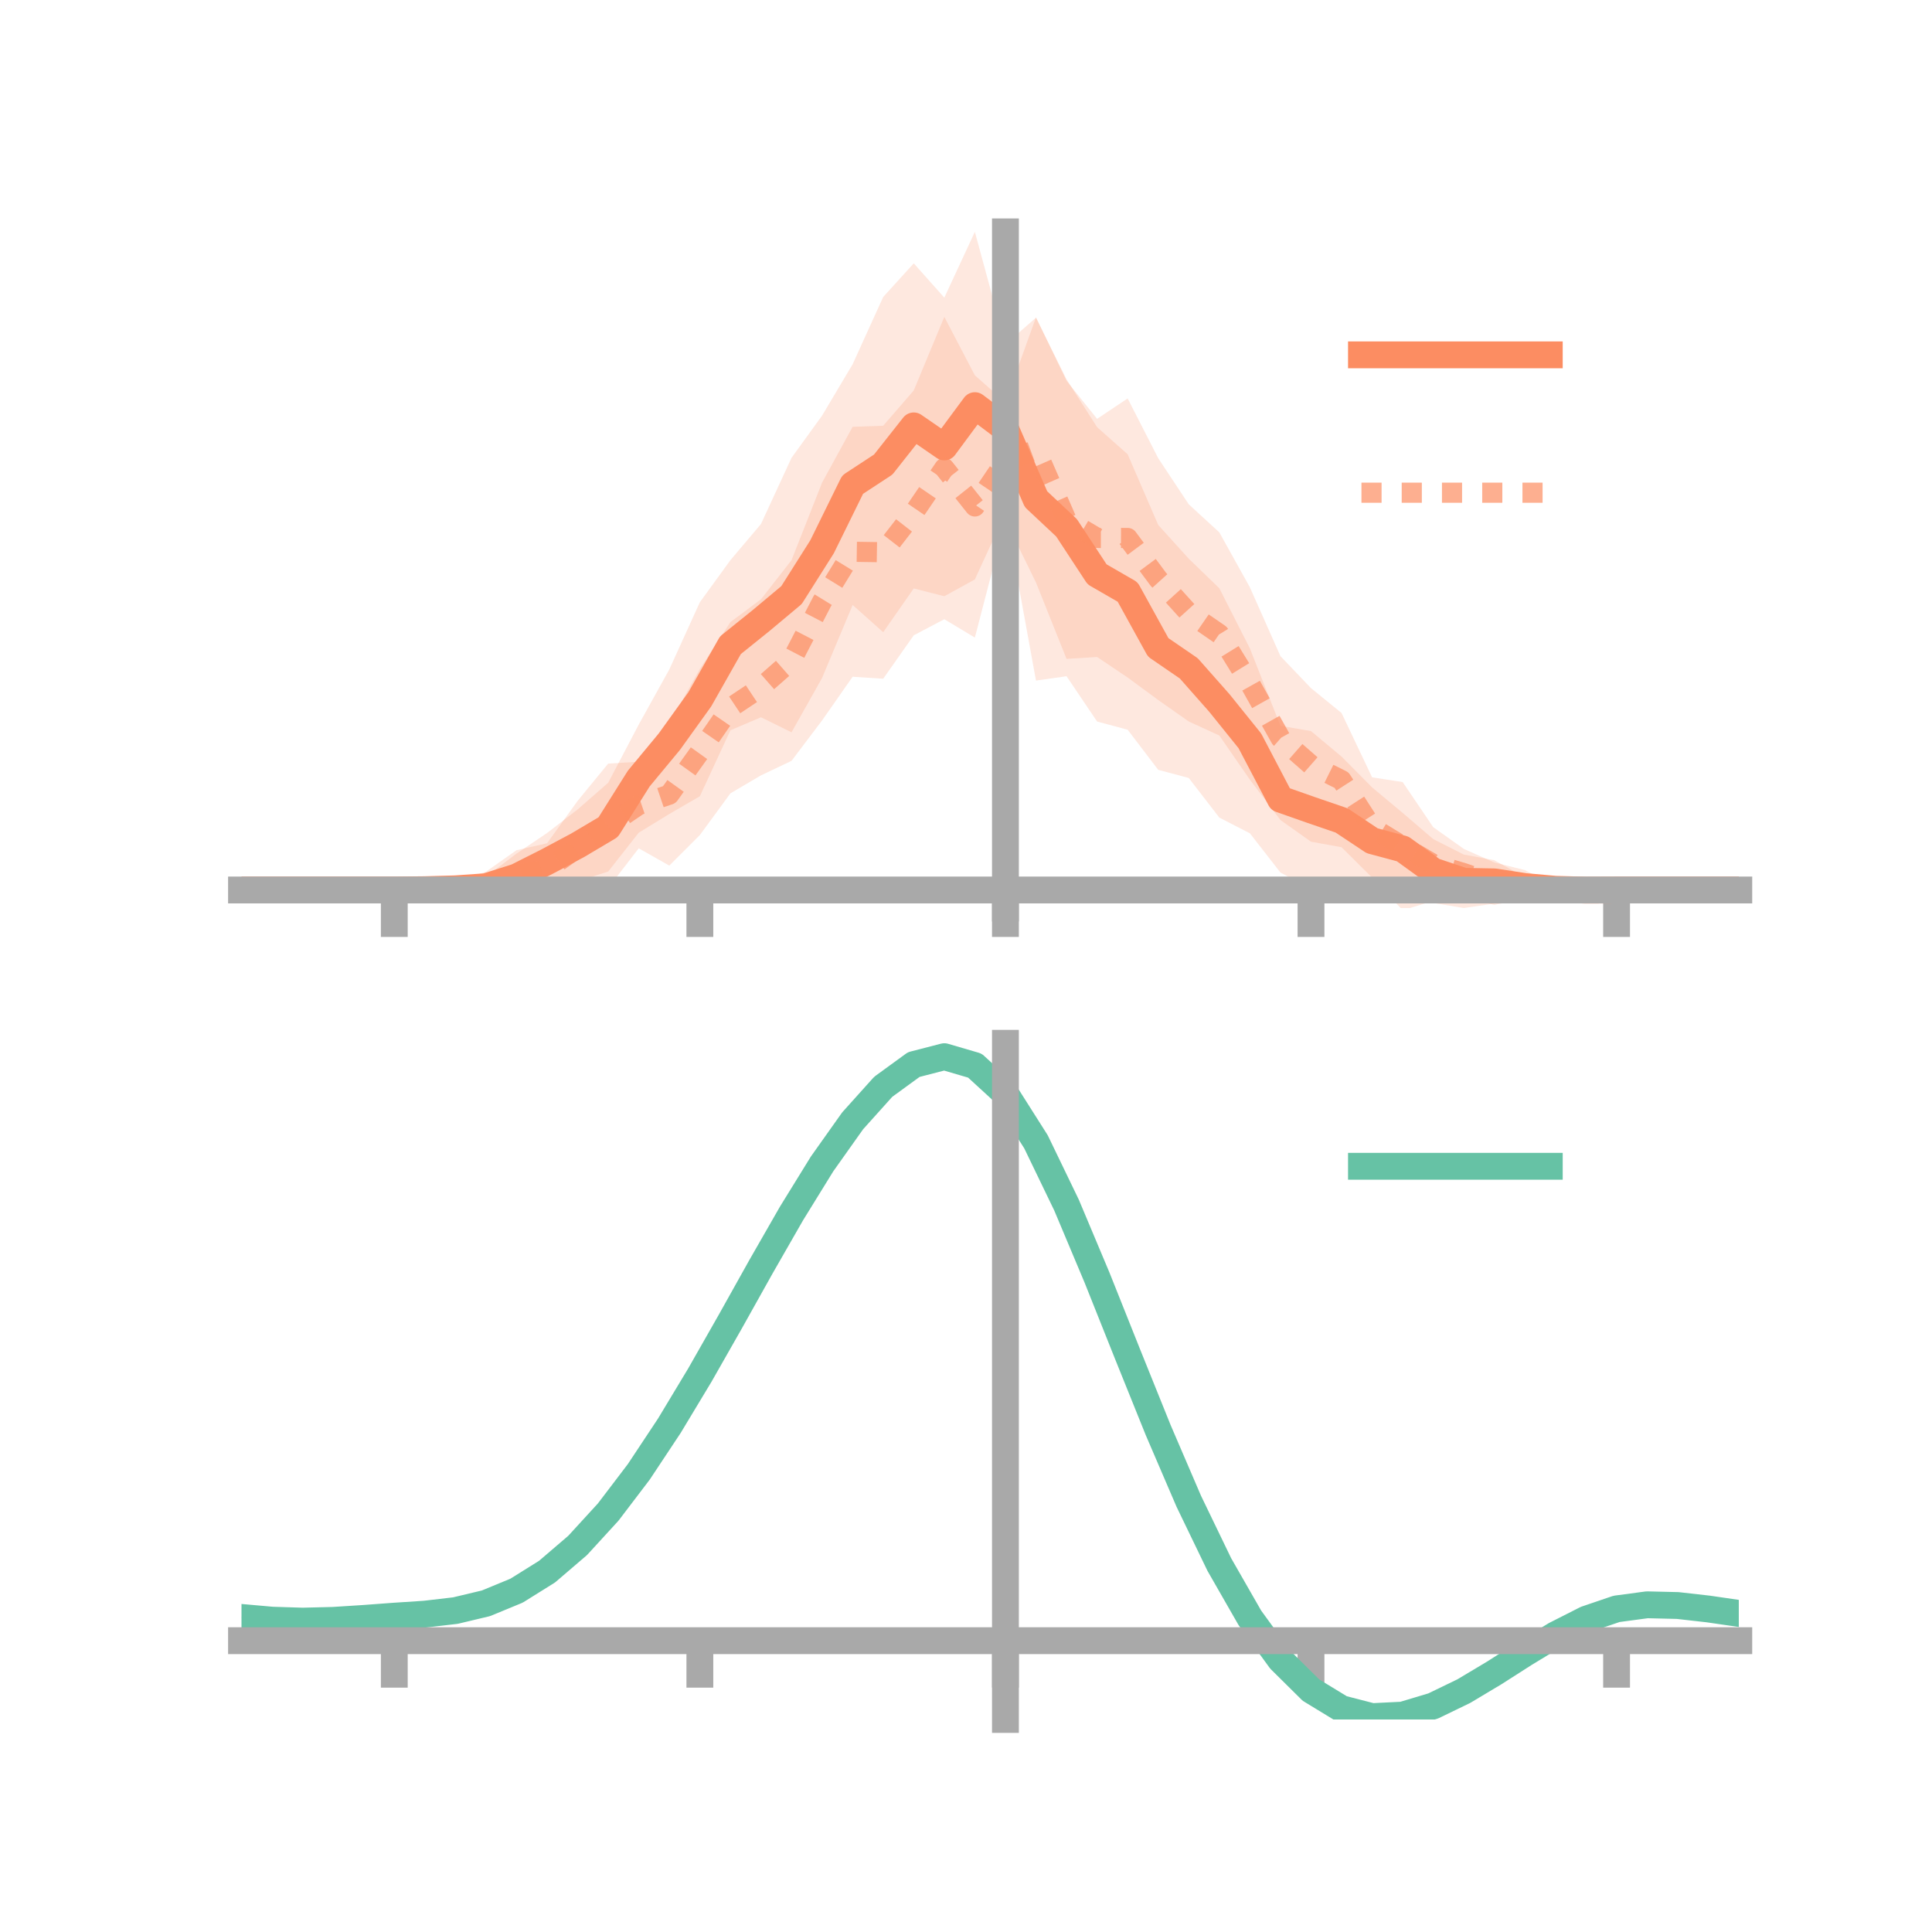 <?xml version="1.0" encoding="utf-8" standalone="no"?>
<!DOCTYPE svg PUBLIC "-//W3C//DTD SVG 1.1//EN"
  "http://www.w3.org/Graphics/SVG/1.1/DTD/svg11.dtd">
<!-- Created with matplotlib (https://matplotlib.org/) -->
<svg height="144pt" version="1.1" viewBox="0 0 144 144" width="144pt" xmlns="http://www.w3.org/2000/svg" xmlns:xlink="http://www.w3.org/1999/xlink">
 <defs>
  <style type="text/css">*{stroke-linecap:butt;stroke-linejoin:round;}</style>
 </defs>
 <g id="figure_1">
  <g id="patch_1">
   <path d="M 0 144 
L 144 144 
L 144 0 
L 0 0 
z
" style="fill:none;"/>
  </g>
  <g id="axes_1">
   <g id="patch_2">
    <path d="M 18 67.68 
L 129.6 67.68 
L 129.6 17.28 
L 18 17.28 
z
" style="fill:none;"/>
   </g>
   <g id="PolyCollection_1">
    <path clip-path="url(#pb21b90909a)" d="M 18 66.335 
L 18 66.335 
L 20.278 66.335 
L 22.555 66.335 
L 24.833 66.335 
L 27.11 66.335 
L 29.388 66.335 
L 31.665 66.171 
L 33.943 65.804 
L 36.22 65.342 
L 38.498 63.624 
L 40.776 62.086 
L 43.053 60.332 
L 45.331 58.343 
L 47.608 54.004 
L 49.886 49.897 
L 52.163 44.887 
L 54.441 41.751 
L 56.718 39.058 
L 58.996 34.123 
L 61.273 30.977 
L 63.551 27.148 
L 65.829 22.134 
L 68.106 19.628 
L 70.384 22.185 
L 72.661 17.28 
L 74.939 25.666 
L 77.216 23.681 
L 79.494 28.277 
L 81.771 31.84 
L 84.049 33.859 
L 86.327 39.128 
L 88.604 41.643 
L 90.882 43.847 
L 93.159 48.331 
L 95.437 54.098 
L 97.714 54.491 
L 99.992 56.392 
L 102.269 58.689 
L 104.547 60.589 
L 106.824 62.54 
L 109.102 63.695 
L 111.38 64.115 
L 113.657 65.39 
L 115.935 65.845 
L 118.212 66.293 
L 120.49 66.335 
L 122.767 66.335 
L 125.045 66.335 
L 127.322 66.335 
L 129.6 66.335 
L 129.6 66.335 
L 129.6 66.335 
L 127.322 66.335 
L 125.045 66.335 
L 122.767 66.335 
L 120.49 66.335 
L 118.212 66.394 
L 115.935 66.72 
L 113.657 66.765 
L 111.38 67.346 
L 109.102 67.68 
L 106.824 67.303 
L 104.547 65.96 
L 102.269 66.638 
L 99.992 65.904 
L 97.714 66.246 
L 95.437 65.035 
L 93.159 62.109 
L 90.882 60.939 
L 88.604 57.988 
L 86.327 57.379 
L 84.049 54.39 
L 81.771 53.778 
L 79.494 50.403 
L 77.216 50.726 
L 74.939 38.227 
L 72.661 43.188 
L 70.384 44.439 
L 68.106 43.858 
L 65.829 47.121 
L 63.551 45.092 
L 61.273 50.53 
L 58.996 54.582 
L 56.718 53.46 
L 54.441 54.432 
L 52.163 59.348 
L 49.886 60.67 
L 47.608 62.063 
L 45.331 64.961 
L 43.053 65.677 
L 40.776 66.352 
L 38.498 67.112 
L 36.22 66.837 
L 33.943 66.691 
L 31.665 66.452 
L 29.388 66.336 
L 27.11 66.335 
L 24.833 66.335 
L 22.555 66.335 
L 20.278 66.335 
L 18 66.335 
z
" style="fill:#fc8d62;fill-opacity:0.2;"/>
   </g>
   <g id="PolyCollection_2">
    <path clip-path="url(#pb21b90909a)" d="M 18 66.335 
L 18 66.335 
L 20.278 66.335 
L 22.555 66.335 
L 24.833 66.335 
L 27.11 66.335 
L 29.388 66.335 
L 31.665 66.147 
L 33.943 65.722 
L 36.22 64.972 
L 38.498 63.368 
L 40.776 62.851 
L 43.053 59.692 
L 45.331 56.914 
L 47.608 56.773 
L 49.886 53.943 
L 52.163 49.859 
L 54.441 46.366 
L 56.718 44.669 
L 58.996 41.751 
L 61.273 35.972 
L 63.551 31.811 
L 65.829 31.732 
L 68.106 29.101 
L 70.384 23.618 
L 72.661 27.976 
L 74.939 29.986 
L 77.216 23.652 
L 79.494 28.381 
L 81.771 31.219 
L 84.049 29.697 
L 86.327 34.153 
L 88.604 37.591 
L 90.882 39.68 
L 93.159 43.777 
L 95.437 48.906 
L 97.714 51.289 
L 99.992 53.144 
L 102.269 57.938 
L 104.547 58.29 
L 106.824 61.653 
L 109.102 63.27 
L 111.38 64.287 
L 113.657 64.85 
L 115.935 66.057 
L 118.212 66.28 
L 120.49 66.335 
L 122.767 66.335 
L 125.045 66.335 
L 127.322 66.335 
L 129.6 66.335 
L 129.6 66.335 
L 129.6 66.335 
L 127.322 66.335 
L 125.045 66.335 
L 122.767 66.335 
L 120.49 66.335 
L 118.212 66.409 
L 115.935 66.646 
L 113.657 66.979 
L 111.38 67.445 
L 109.102 66.885 
L 106.824 67.149 
L 104.547 67.845 
L 102.269 65.411 
L 99.992 63.148 
L 97.714 62.735 
L 95.437 61.121 
L 93.159 58.113 
L 90.882 54.822 
L 88.604 53.776 
L 86.327 52.175 
L 84.049 50.498 
L 81.771 48.968 
L 79.494 49.11 
L 77.216 43.416 
L 74.939 38.765 
L 72.661 47.522 
L 70.384 46.153 
L 68.106 47.353 
L 65.829 50.588 
L 63.551 50.44 
L 61.273 53.697 
L 58.996 56.709 
L 56.718 57.791 
L 54.441 59.131 
L 52.163 62.241 
L 49.886 64.518 
L 47.608 63.228 
L 45.331 66.183 
L 43.053 66.677 
L 40.776 66.758 
L 38.498 67.05 
L 36.22 66.88 
L 33.943 66.659 
L 31.665 66.475 
L 29.388 66.336 
L 27.11 66.335 
L 24.833 66.335 
L 22.555 66.335 
L 20.278 66.335 
L 18 66.335 
z
" style="fill:#fc8d62;fill-opacity:0.2;"/>
   </g>
   <g id="matplotlib.axis_1">
    <g id="xtick_1">
     <g id="line2d_1">
      <defs>
       <path d="M 0 0 
L 0 3.5 
" id="m7acd49e767" style="stroke:#a9a9a9;stroke-width:2;"/>
      </defs>
      <g>
       <use style="fill:#a9a9a9;stroke:#a9a9a9;stroke-width:2;" x="29.388" xlink:href="#m7acd49e767" y="66.335"/>
      </g>
     </g>
    </g>
    <g id="xtick_2">
     <g id="line2d_2">
      <g>
       <use style="fill:#a9a9a9;stroke:#a9a9a9;stroke-width:2;" x="52.163" xlink:href="#m7acd49e767" y="66.335"/>
      </g>
     </g>
    </g>
    <g id="xtick_3">
     <g id="line2d_3">
      <g>
       <use style="fill:#a9a9a9;stroke:#a9a9a9;stroke-width:2;" x="74.939" xlink:href="#m7acd49e767" y="66.335"/>
      </g>
     </g>
    </g>
    <g id="xtick_4">
     <g id="line2d_4">
      <g>
       <use style="fill:#a9a9a9;stroke:#a9a9a9;stroke-width:2;" x="97.714" xlink:href="#m7acd49e767" y="66.335"/>
      </g>
     </g>
    </g>
    <g id="xtick_5">
     <g id="line2d_5">
      <g>
       <use style="fill:#a9a9a9;stroke:#a9a9a9;stroke-width:2;" x="120.49" xlink:href="#m7acd49e767" y="66.335"/>
      </g>
     </g>
    </g>
   </g>
   <g id="matplotlib.axis_2"/>
   <g id="line2d_6">
    <path clip-path="url(#pb21b90909a)" d="M 18 66.335 
L 20.278 66.335 
L 22.555 66.335 
L 24.833 66.335 
L 27.11 66.335 
L 29.388 66.335 
L 31.665 66.311 
L 33.943 66.248 
L 36.22 66.09 
L 38.498 65.368 
L 40.776 64.219 
L 43.053 63.004 
L 45.331 61.652 
L 47.608 58.033 
L 49.886 55.284 
L 52.163 52.117 
L 54.441 48.092 
L 56.718 46.259 
L 58.996 44.353 
L 61.273 40.753 
L 63.551 36.12 
L 65.829 34.627 
L 68.106 31.743 
L 70.384 33.312 
L 72.661 30.234 
L 74.939 31.947 
L 77.216 37.204 
L 79.494 39.34 
L 81.771 42.809 
L 84.049 44.124 
L 86.327 48.253 
L 88.604 49.815 
L 90.882 52.393 
L 93.159 55.22 
L 95.437 59.567 
L 97.714 60.368 
L 99.992 61.148 
L 102.269 62.663 
L 104.547 63.274 
L 106.824 64.921 
L 109.102 65.688 
L 111.38 65.73 
L 113.657 66.078 
L 115.935 66.282 
L 118.212 66.344 
L 120.49 66.335 
L 122.767 66.335 
L 125.045 66.335 
L 127.322 66.335 
L 129.6 66.335 
" style="fill:none;stroke:#fc8d62;stroke-linecap:square;stroke-width:2;"/>
   </g>
   <g id="line2d_7">
    <path clip-path="url(#pb21b90909a)" d="M 18 66.335 
L 20.278 66.335 
L 22.555 66.335 
L 24.833 66.335 
L 27.11 66.335 
L 29.388 66.335 
L 31.665 66.311 
L 33.943 66.19 
L 36.22 65.926 
L 38.498 65.209 
L 40.776 64.804 
L 43.053 63.184 
L 45.331 61.548 
L 47.608 60.001 
L 49.886 59.23 
L 52.163 56.05 
L 54.441 52.748 
L 56.718 51.23 
L 58.996 49.23 
L 61.273 44.834 
L 63.551 41.125 
L 65.829 41.16 
L 68.106 38.227 
L 70.384 34.885 
L 72.661 37.749 
L 74.939 34.376 
L 77.216 33.534 
L 79.494 38.745 
L 81.771 40.094 
L 84.049 40.097 
L 86.327 43.164 
L 88.604 45.684 
L 90.882 47.251 
L 93.159 50.945 
L 95.437 55.013 
L 97.714 57.012 
L 99.992 58.146 
L 102.269 61.674 
L 104.547 63.068 
L 106.824 64.401 
L 109.102 65.078 
L 111.38 65.866 
L 113.657 65.914 
L 115.935 66.352 
L 118.212 66.345 
L 120.49 66.335 
L 122.767 66.335 
L 125.045 66.335 
L 127.322 66.335 
L 129.6 66.335 
" style="fill:none;stroke:#fc8d62;stroke-dasharray:1.5,1.5;stroke-dashoffset:0;stroke-opacity:0.7;stroke-width:1.5;"/>
   </g>
   <g id="patch_3">
    <path d="M 74.939 67.68 
L 74.939 17.28 
" style="fill:none;stroke:#a9a9a9;stroke-linecap:square;stroke-linejoin:miter;stroke-width:2;"/>
   </g>
   <g id="patch_4">
    <path d="M 129.6 67.68 
L 129.6 17.28 
" style="fill:none;"/>
   </g>
   <g id="patch_5">
    <path d="M 18 66.335 
L 129.6 66.335 
" style="fill:none;stroke:#a9a9a9;stroke-linecap:square;stroke-linejoin:miter;stroke-width:2;"/>
   </g>
   <g id="patch_6">
    <path d="M 18 17.28 
L 129.6 17.28 
" style="fill:none;"/>
   </g>
   <g id="legend_1">
    <g id="line2d_8">
     <path d="M 101.475 26.449 
L 115.475 26.449 
" style="fill:none;stroke:#fc8d62;stroke-linecap:square;stroke-width:2;"/>
    </g>
    <g id="line2d_9"/>
    <g id="text_1">
     <!--   -->
     <g transform="translate(121.075 28.899)scale(0.07 -0.07)">
      <defs>
       <path id="DejaVuSans-32"/>
      </defs>
      <use xlink:href="#DejaVuSans-32"/>
     </g>
    </g>
    <g id="line2d_10">
     <path d="M 101.475 36.724 
L 115.475 36.724 
" style="fill:none;stroke:#fc8d62;stroke-dasharray:1.5,1.5;stroke-dashoffset:0;stroke-opacity:0.7;stroke-width:1.5;"/>
    </g>
    <g id="line2d_11"/>
    <g id="text_2">
     <!--   -->
     <g transform="translate(121.075 39.174)scale(0.07 -0.07)">
      <use xlink:href="#DejaVuSans-32"/>
     </g>
    </g>
   </g>
  </g>
  <g id="axes_2">
   <g id="patch_7">
    <path d="M 18 128.16 
L 129.6 128.16 
L 129.6 77.76 
L 18 77.76 
z
" style="fill:none;"/>
   </g>
   <g id="PolyCollection_3">
    <path clip-path="url(#p0d198df687)" d="M 18 120.597 
L 18 120.514 
L 20.278 120.725 
L 22.555 120.798 
L 24.833 120.736 
L 27.11 120.581 
L 29.388 120.404 
L 31.665 120.25 
L 33.943 119.978 
L 36.22 119.43 
L 38.498 118.479 
L 40.776 117.033 
L 43.053 115.043 
L 45.331 112.498 
L 47.608 109.431 
L 49.886 105.909 
L 52.163 102.032 
L 54.441 97.931 
L 56.718 93.759 
L 58.996 89.691 
L 61.273 85.917 
L 63.551 82.636 
L 65.829 80.049 
L 68.106 78.359 
L 70.384 77.76 
L 72.661 78.438 
L 74.939 80.562 
L 77.216 84.208 
L 79.494 89 
L 81.771 94.501 
L 84.049 100.304 
L 86.327 106.05 
L 88.604 111.441 
L 90.882 116.242 
L 93.159 120.284 
L 95.437 123.464 
L 97.714 125.744 
L 99.992 127.143 
L 102.269 127.734 
L 104.547 127.627 
L 106.824 126.955 
L 109.102 125.87 
L 111.38 124.532 
L 113.657 123.103 
L 115.935 121.742 
L 118.212 120.602 
L 120.49 119.831 
L 122.767 119.53 
L 125.045 119.589 
L 127.322 119.857 
L 129.6 120.2 
L 129.6 120.309 
L 129.6 120.309 
L 127.322 119.991 
L 125.045 119.742 
L 122.767 119.693 
L 120.49 120 
L 118.212 120.781 
L 115.935 121.951 
L 113.657 123.359 
L 111.38 124.841 
L 109.102 126.226 
L 106.824 127.348 
L 104.547 128.042 
L 102.269 128.16 
L 99.992 127.577 
L 97.714 126.2 
L 95.437 123.974 
L 93.159 120.89 
L 90.882 116.984 
L 88.604 112.349 
L 86.327 107.143 
L 84.049 101.588 
L 81.771 95.972 
L 79.494 90.642 
L 77.216 85.997 
L 74.939 82.462 
L 72.661 80.409 
L 70.384 79.756 
L 68.106 80.335 
L 65.829 81.961 
L 63.551 84.444 
L 61.273 87.586 
L 58.996 91.193 
L 56.718 95.073 
L 54.441 99.047 
L 52.163 102.95 
L 49.886 106.636 
L 47.608 109.985 
L 45.331 112.905 
L 43.053 115.334 
L 40.776 117.245 
L 38.498 118.644 
L 36.22 119.573 
L 33.943 120.109 
L 31.665 120.371 
L 29.388 120.514 
L 27.11 120.674 
L 24.833 120.811 
L 22.555 120.859 
L 20.278 120.789 
L 18 120.597 
z
" style="fill:#66c2a5;fill-opacity:0.2;"/>
   </g>
   <g id="matplotlib.axis_3">
    <g id="xtick_6">
     <g id="line2d_12">
      <g>
       <use style="fill:#a9a9a9;stroke:#a9a9a9;stroke-width:2;" x="29.388" xlink:href="#m7acd49e767" y="122.287"/>
      </g>
     </g>
    </g>
    <g id="xtick_7">
     <g id="line2d_13">
      <g>
       <use style="fill:#a9a9a9;stroke:#a9a9a9;stroke-width:2;" x="52.163" xlink:href="#m7acd49e767" y="122.287"/>
      </g>
     </g>
    </g>
    <g id="xtick_8">
     <g id="line2d_14">
      <g>
       <use style="fill:#a9a9a9;stroke:#a9a9a9;stroke-width:2;" x="74.939" xlink:href="#m7acd49e767" y="122.287"/>
      </g>
     </g>
    </g>
    <g id="xtick_9">
     <g id="line2d_15">
      <g>
       <use style="fill:#a9a9a9;stroke:#a9a9a9;stroke-width:2;" x="97.714" xlink:href="#m7acd49e767" y="122.287"/>
      </g>
     </g>
    </g>
    <g id="xtick_10">
     <g id="line2d_16">
      <g>
       <use style="fill:#a9a9a9;stroke:#a9a9a9;stroke-width:2;" x="120.49" xlink:href="#m7acd49e767" y="122.287"/>
      </g>
     </g>
    </g>
   </g>
   <g id="matplotlib.axis_4"/>
   <g id="line2d_17">
    <path clip-path="url(#p0d198df687)" d="M 18 120.555 
L 20.278 120.757 
L 22.555 120.829 
L 24.833 120.773 
L 27.11 120.628 
L 29.388 120.459 
L 31.665 120.31 
L 33.943 120.044 
L 36.22 119.501 
L 38.498 118.561 
L 40.776 117.139 
L 43.053 115.188 
L 45.331 112.701 
L 47.608 109.708 
L 49.886 106.272 
L 52.163 102.491 
L 54.441 98.489 
L 56.718 94.416 
L 58.996 90.442 
L 61.273 86.752 
L 63.551 83.54 
L 65.829 81.005 
L 68.106 79.347 
L 70.384 78.758 
L 72.661 79.424 
L 74.939 81.512 
L 77.216 85.102 
L 79.494 89.821 
L 81.771 95.237 
L 84.049 100.946 
L 86.327 106.596 
L 88.604 111.895 
L 90.882 116.613 
L 93.159 120.587 
L 95.437 123.719 
L 97.714 125.972 
L 99.992 127.36 
L 102.269 127.947 
L 104.547 127.834 
L 106.824 127.151 
L 109.102 126.048 
L 111.38 124.686 
L 113.657 123.231 
L 115.935 121.847 
L 118.212 120.691 
L 120.49 119.916 
L 122.767 119.612 
L 125.045 119.666 
L 127.322 119.924 
L 129.6 120.255 
" style="fill:none;stroke:#66c2a5;stroke-linecap:square;stroke-width:2;"/>
   </g>
   <g id="patch_8">
    <path d="M 74.939 128.16 
L 74.939 77.76 
" style="fill:none;stroke:#a9a9a9;stroke-linecap:square;stroke-linejoin:miter;stroke-width:2;"/>
   </g>
   <g id="patch_9">
    <path d="M 129.6 128.16 
L 129.6 77.76 
" style="fill:none;"/>
   </g>
   <g id="patch_10">
    <path d="M 18 122.287 
L 129.6 122.287 
" style="fill:none;stroke:#a9a9a9;stroke-linecap:square;stroke-linejoin:miter;stroke-width:2;"/>
   </g>
   <g id="patch_11">
    <path d="M 18 77.76 
L 129.6 77.76 
" style="fill:none;"/>
   </g>
   <g id="legend_2">
    <g id="line2d_18">
     <path d="M 101.475 86.929 
L 115.475 86.929 
" style="fill:none;stroke:#66c2a5;stroke-linecap:square;stroke-width:2;"/>
    </g>
    <g id="line2d_19"/>
    <g id="text_3">
     <!--   -->
     <g transform="translate(121.075 89.379)scale(0.07 -0.07)">
      <use xlink:href="#DejaVuSans-32"/>
     </g>
    </g>
   </g>
  </g>
 </g>
 <defs>
  <clipPath id="pb21b90909a">
   <rect height="50.4" width="111.6" x="18" y="17.28"/>
  </clipPath>
  <clipPath id="p0d198df687">
   <rect height="50.4" width="111.6" x="18" y="77.76"/>
  </clipPath>
 </defs>
</svg>

